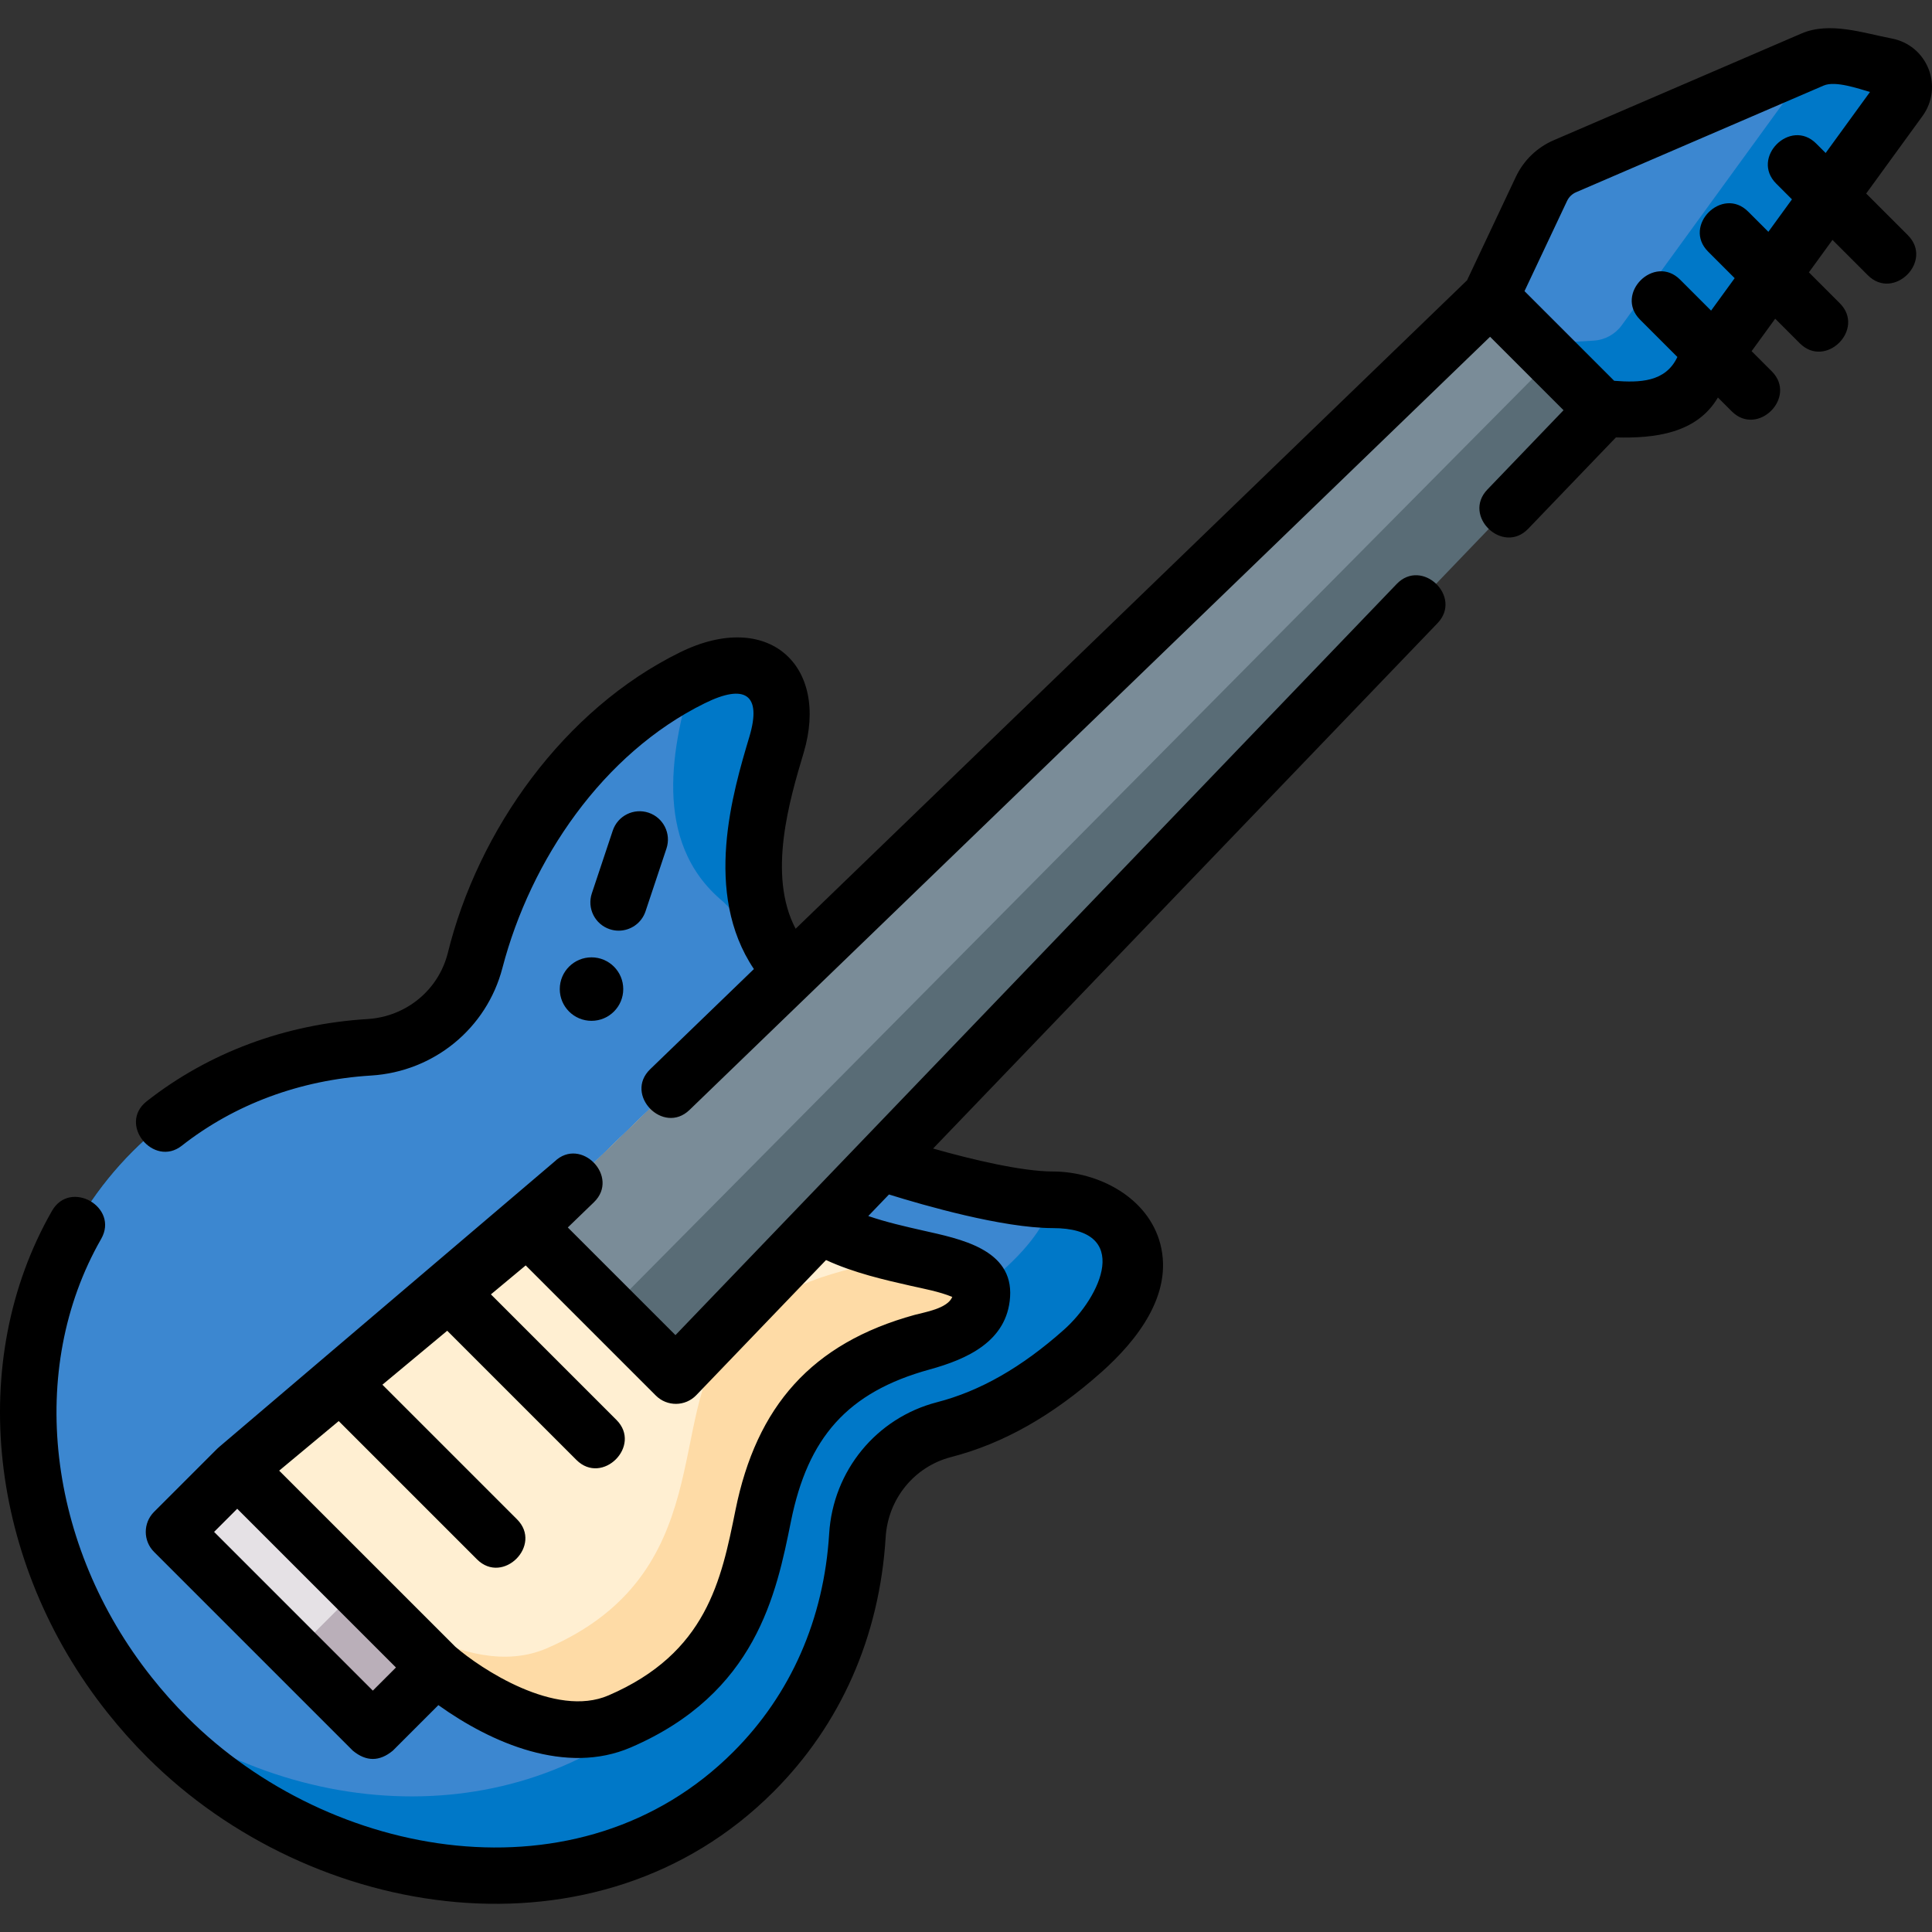 <svg id="Capa_1" enable-background="new 0 0 511.922 511.922" height="512" viewBox="0 0 511.922 511.922" width="512" xmlns="http://www.w3.org/2000/svg"><rect x="0" y="0" width="511.922" height="511.922" fill="#333333" stroke="none"/><g><g><path d="m286.899 357.941c-10.99 9.78-23.08 17.35-36.78 20.88-12.9 3.35-22.11 14.72-22.93 28.02-1.43 23.4-10.54 45.63-27.57 62.65-40.35 40.36-109.87 36.27-155.28-9.14-3.6-3.6-6.94-7.36-10.02-11.25-35.76-45-36.27-106.88.88-144.03 17.03-17.02 39.25-26.13 62.65-27.57 13.3-.82 24.67-10.03 28.02-22.93 0 0 9.87-40.98 41.81-64.94 6.19-4.64 11.38-7.87 15.75-10.02 18.23-9 22.27.7 24.68 5.53 2.79 5.6-20.17 45.58-.27 69.98l.03.04c1.11 1.14.96 1.35 3.26 3.46.48.44 1.06.96 1.79 1.59l19.46 19.46.32 12.94.37 15.22s29.81 10.04 45.81 10.08h.11c15.97 0 35.29 15.67 7.91 40.03z" fill="#0078c8"/><path d="m278.879 317.911c-1.33 5.42-5.34 11.73-13.24 18.76-11 9.78-23.09 17.35-36.79 20.89-12.9 3.33-22.11 14.71-22.92 28.01-1.44 23.41-10.56 45.62-27.58 62.64-37.16 37.16-99.02 36.63-144.03.89-35.76-45-36.27-106.88.88-144.03 17.03-17.02 39.25-26.13 62.65-27.57 13.3-.82 24.67-10.03 28.02-22.93 0 0 9.87-40.98 41.81-64.94 6.19-4.64 11.38-7.87 15.75-10.02-4.97 17.01-11.2 43.32 8.21 59.32l16.2 16.19.03.04c1.11 1.14.96 1.35 3.26 3.46l.67 27.93s9.64 3.25 20.9 6.06l.37 15.22s29.81 10.04 45.81 10.08z" fill="#3c87d0"/><path d="m164.192 456.123c-21.792 9.394-48.663-14.298-48.663-14.298l-19.352-19.352-33.317-33.301 76.893-64.018 45.333-43.791c.013 21.211 19.904 27.277 32.243 43.195 5.627 3.513 12.438 5.635 18.979 7.248 12.947 3.235 24.765 4.514 23.898 10.88-2.496 18.47-26.108 5.921-48.417 32.442-15.854 18.86-2.042 61.348-47.597 80.995z" fill="#fedba6"/><path d="m144.839 436.77c-21.792 9.394-48.663-14.298-48.663-14.298l-33.316-33.3 76.893-64.018 45.333-43.791c.013 21.211 19.904 27.277 32.243 43.195 5.627 3.513 12.438 5.635 18.979 7.248-8.369 6.35-26.513 3.338-43.871 23.97-15.855 18.86-2.042 61.348-47.598 80.994z" fill="#ffefd2"/><path d="m179.086 364.481-39.334-39.333 255.163-246.431 29.873 29.873z" fill="#596c76"/><path d="m161.601 346.996-21.849-21.848 255.163-246.431 16.363 16.362z" fill="#7a8c98"/><path d="m43.584 412.037h74.477v23.666h-74.477z" fill="#e5e1e5" transform="matrix(.707 .707 -.707 .707 323.394 66.999)"/><path d="m82.156 428.014h29.287v23.666h-29.287z" fill="#baafb9" transform="matrix(.707 .707 -.707 .707 339.371 60.381)"/><path d="m439.72 107.699-14.926.89-29.875-29.875 13.519-28.667c1.271-2.686 3.481-4.816 6.207-6l65.624-28.27c.278-.119.564-.231.85-.326 1.804-.612 3.735-.747 5.627-.382l13.145 2.511c4.006.763 5.857 5.444 3.457 8.734l-56.19 77.314c-1.748 2.402-4.474 3.904-7.438 4.071z" fill="#0078c8"/><path d="m422.275 90.254-14.926.89-12.43-12.43 13.519-28.667c1.271-2.686 3.481-4.816 6.207-6l65.624-28.27c.278-.119.564-.231.85-.326l-51.405 70.734c-1.749 2.4-4.475 3.902-7.439 4.069z" fill="#3c87d0"/></g><g><path d="m370.078 154.741-191.101 199.025-28.525-28.525 6.911-6.674c6.974-6.738-3.445-17.527-10.42-10.79l-88.794 75.559c-.203.164-.416.354-.593.532l-16.736 16.734c-2.929 2.929-2.929 7.678 0 10.606l52.664 52.664c3.535 2.929 7.071 2.929 10.606 0l12.065-12.065c14.111 10.091 33.802 18.619 51.006 11.202 33.221-14.327 38.537-40.674 42.419-59.912 4.453-22.073 14.851-34.209 36.749-40.229 9.824-2.701 20.514-7.4 21.31-19.183.861-12.732-13.336-15.429-23.043-17.625-4.716-1.067-9.806-2.222-14.529-3.848l5.483-5.71c9.325 2.906 30.072 8.873 43.328 8.908 21.285-.028 12.837 18.205 3.034 26.927-11.224 9.988-22.236 16.275-33.68 19.223-16.038 4.165-27.503 18.157-28.531 34.822-1.381 22.598-10.159 42.585-25.388 57.805-40.558 40.568-106.856 28.676-144.673-9.141-3.342-3.342-6.519-6.909-9.452-10.613-27.783-34.963-33.164-81.639-13.389-116.147 4.822-8.414-8.192-15.871-13.015-7.458-22.801 39.787-16.909 93.211 14.654 132.929 3.282 4.145 6.847 8.148 10.597 11.897 43.665 43.666 119.492 55.546 165.885 9.142 17.858-17.847 28.146-41.188 29.754-67.493.627-10.165 7.591-18.694 17.315-21.219 13.796-3.554 26.846-10.927 39.895-22.539 9.322-8.294 19.03-20.525 15.577-33.878-3.211-12.418-16.454-19.259-28.562-19.256-8.07-.021-21.152-3.1-31.662-6.078l133.661-139.204c6.716-6.995-4.104-17.383-10.82-10.388zm-271.291 293.222-42.057-42.057 6.128-6.128 42.057 42.057zm142.501-107.271c3.676.831 7.535 1.519 11.039 2.953-1.264 3.107-7.378 4.047-9.973 4.761-27.275 7.499-41.928 24.229-47.476 51.726-3.759 18.626-7.646 37.888-33.655 49.104-14.1 6.075-33.905-7.122-40.573-12.896l-46.676-46.662 15.777-13.136 36.639 36.639c6.857 6.857 17.464-3.75 10.606-10.606l-35.67-35.67 17.174-14.298 34.232 34.232c6.857 6.857 17.464-3.75 10.606-10.606l-33.263-33.263 9.217-7.674 34.489 34.489c2.967 2.967 7.8 2.926 10.713-.109l34.377-35.802c7.416 3.419 15.58 5.272 22.417 6.818z"/><path d="m510.998 18.24c-1.655-4.182-5.28-7.183-9.697-8.027-7.601-1.453-16.485-4.565-23.995-1.326l-65.627 28.276c-4.412 1.902-7.971 5.342-10.021 9.687l-12.94 27.427-177.902 171.812c-7.538-14.264-1.584-34.197 2.115-46.58 6.939-23.224-9.421-38.175-32.813-26.628-30.604 15.059-53.47 46.98-61.521 79.856-2.545 9.712-11.062 16.652-21.208 17.278-21.832 1.344-42.06 8.874-58.496 21.775-7.744 6.077 1.817 17.645 9.262 11.799 14.032-11.014 31.375-17.447 50.157-18.603 16.661-1.027 30.653-12.493 34.818-28.531 7.489-28.654 26.624-56.837 53.621-70.12 10.599-5.233 15.175-2.39 11.81 8.879-4.387 14.685-12.349 41.39 1.198 61.555l-27.483 26.542c-6.992 6.753 3.471 17.501 10.42 10.79l212.128-204.869 19.464 19.464-20.181 21.018c-6.716 6.995 4.104 17.384 10.82 10.389l23.236-24.2c10.132.272 21.377-.968 27.032-10.573l3.663 3.663c6.857 6.857 17.464-3.75 10.606-10.606l-5.341-5.341 6.25-8.599 6.516 6.516c6.857 6.857 17.464-3.75 10.606-10.606l-8.194-8.194 6.25-8.599 9.368 9.368c6.857 6.857 17.464-3.75 10.606-10.606l-11.046-11.046 14.935-20.549c2.647-3.64 3.238-8.309 1.584-12.491zm-27.255 22.3-2.501-2.501c-6.857-6.857-17.464 3.75-10.606 10.606l4.179 4.179-6.25 8.599-5.354-5.354c-6.857-6.857-17.464 3.75-10.606 10.606l7.032 7.032-6.25 8.599-8.207-8.207c-6.857-6.857-17.464 3.75-10.606 10.606l9.885 9.885c-3.157 6.716-10.017 6.826-16.749 6.312l-23.76-23.757 11.273-23.896c.489-1.037 1.338-1.858 2.391-2.312l65.627-28.276c3.088-1.33 9.264.854 12.251 1.712z"/><circle cx="156.732" cy="262.078" r="8.41"/><path d="m161.56 246.213c.787.262 1.586.387 2.373.387 3.14 0 6.066-1.988 7.114-5.13l5.547-16.642c1.31-3.93-.814-8.177-4.744-9.487-3.929-1.311-8.177.814-9.487 4.744l-5.547 16.642c-1.31 3.928.814 8.176 4.744 9.486z"/></g></g></svg>